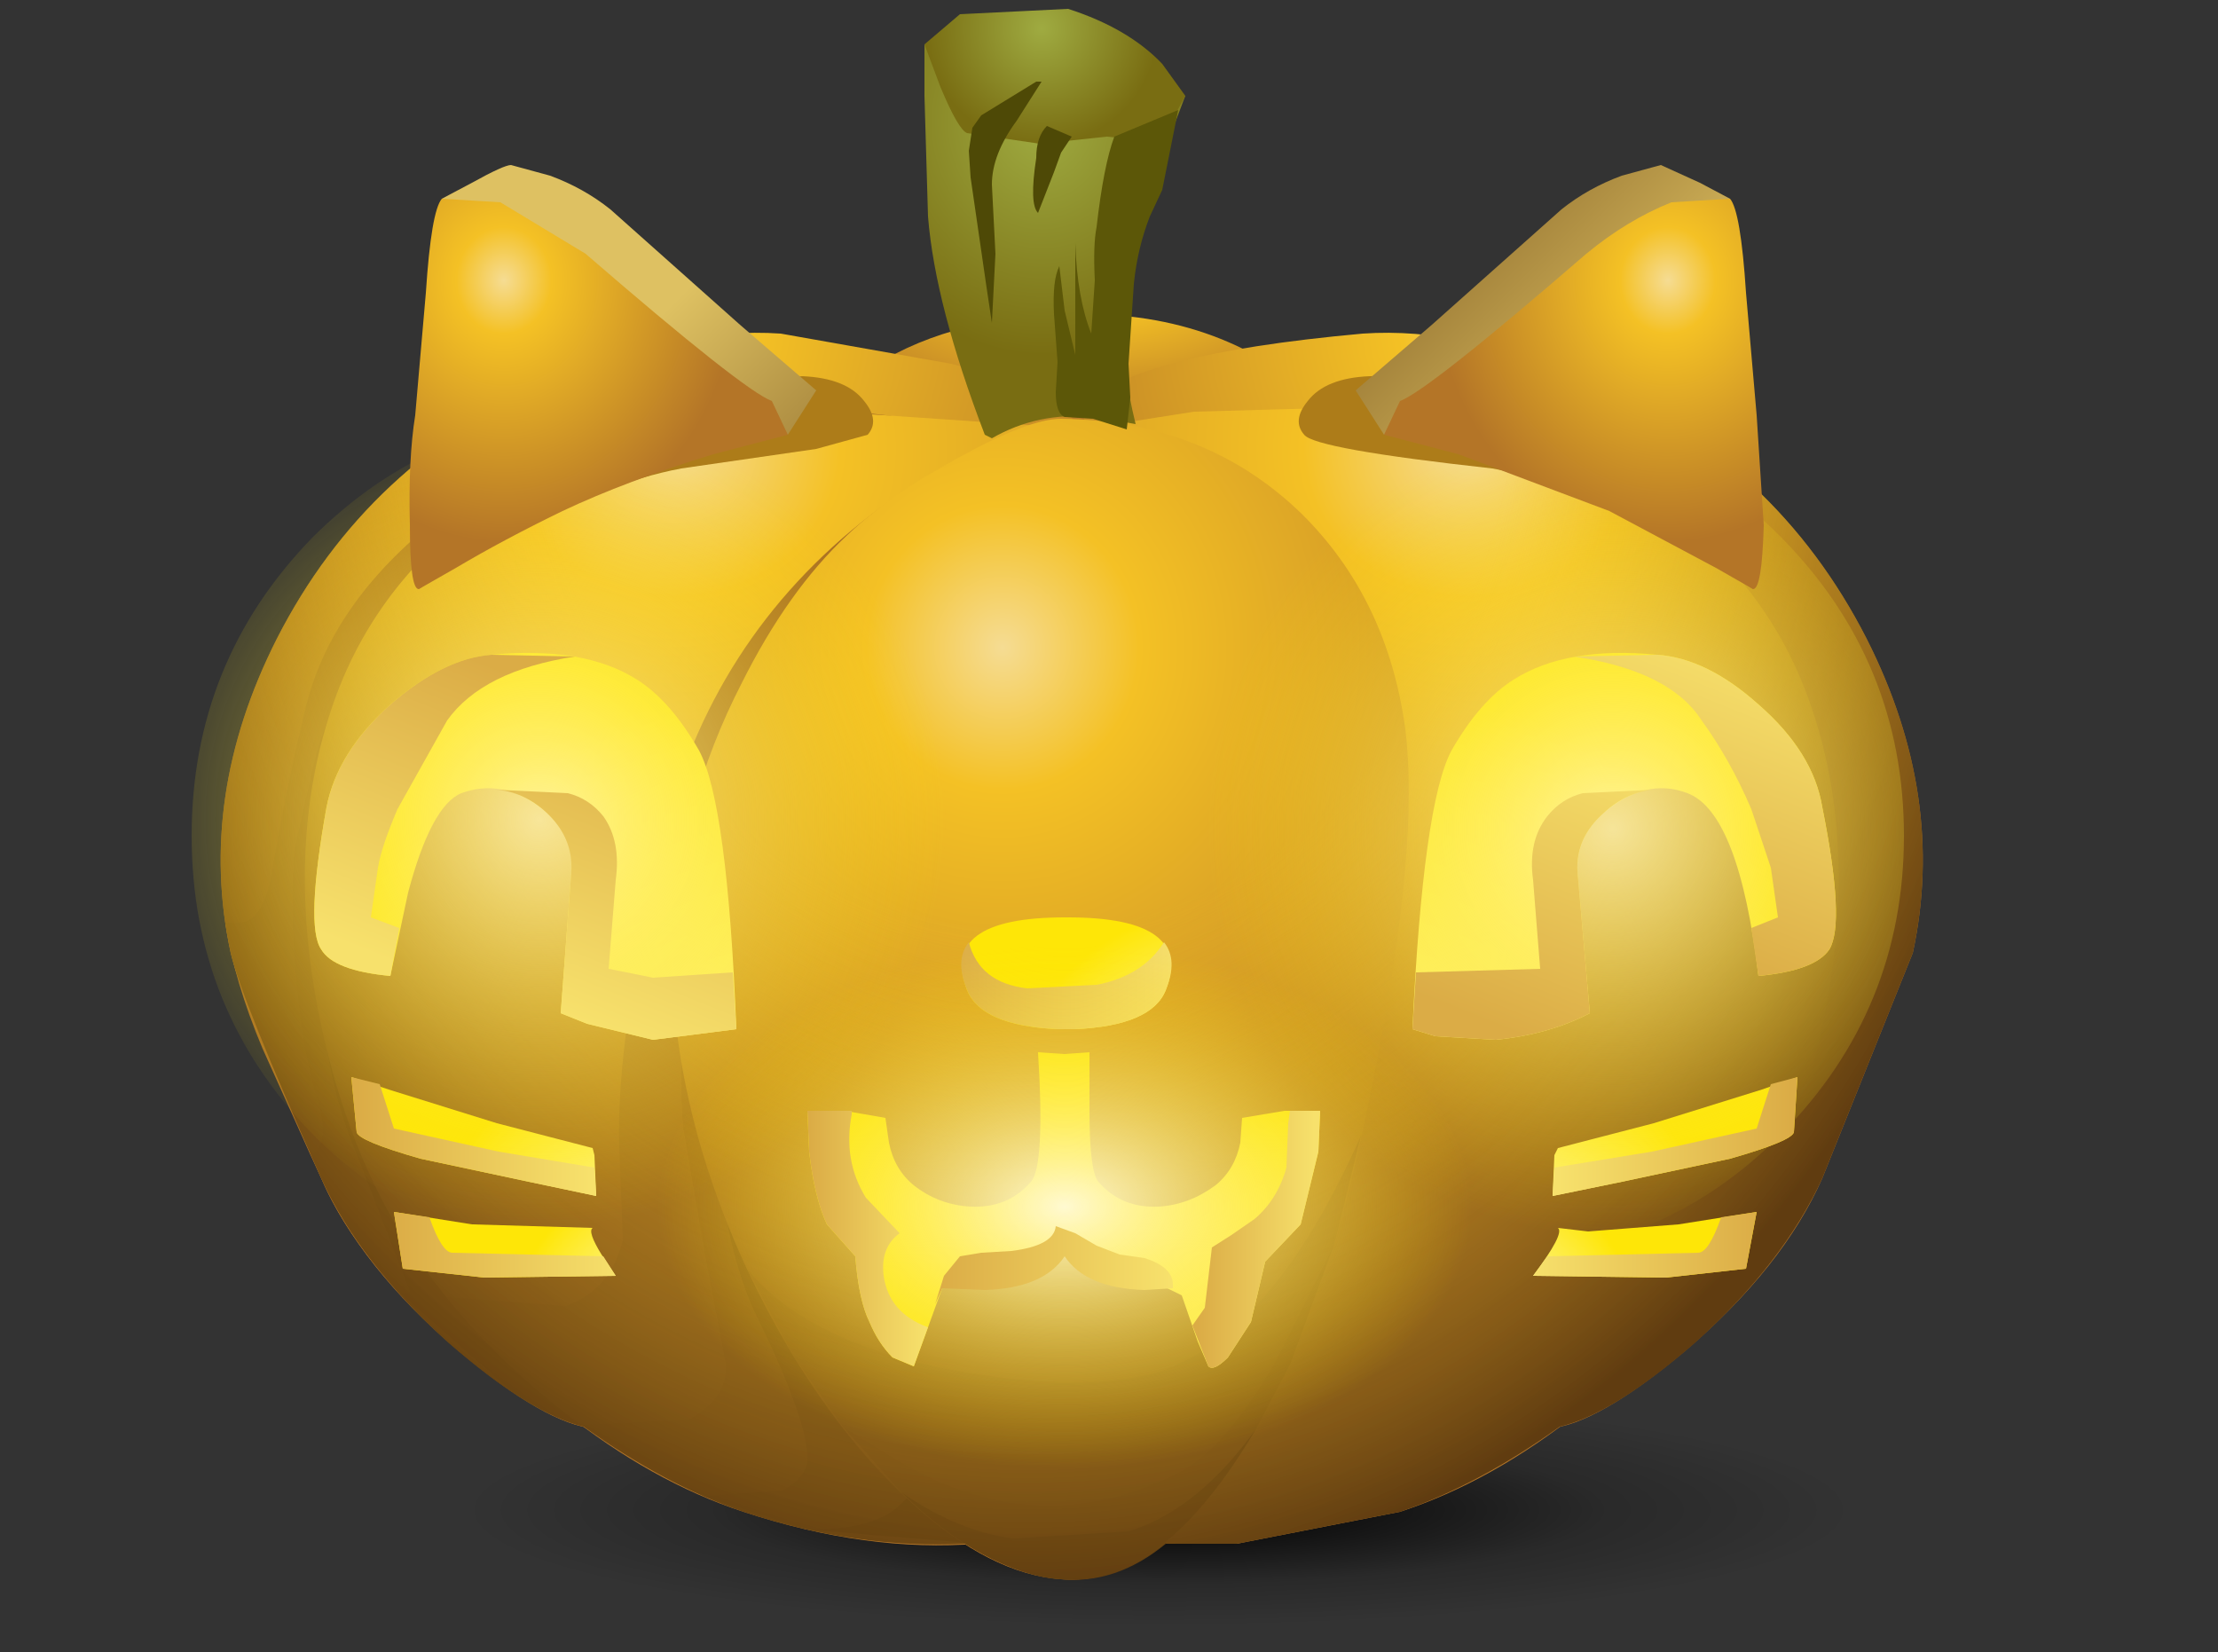 <?xml version="1.0" encoding="UTF-8" standalone="no"?>
<svg xmlns:xlink="http://www.w3.org/1999/xlink" height="46.55px" width="62.5px" xmlns="http://www.w3.org/2000/svg">
  <rect width="100%" height="100%" fill="#333333" stroke="none"/>
  <g transform="matrix(1.0, 0.0, 0.0, 1.0, 0.0, 0.0)">
    <use height="54.05" id="pumpkin_mc" transform="matrix(1.0, 0.0, 0.0, 1.0, -10.25, -7.5)" width="64.45" xlink:href="#sprite0"/>
  </g>
  <defs>
    <g id="sprite0" transform="matrix(1.0, 0.0, 0.0, 1.0, 11.7, 7.5)">
      <use height="46.55" transform="matrix(1.0, 0.0, 0.0, 1.0, 3.95, 0.0)" width="48.8" xlink:href="#shape0"/>
      <use height="14.9" transform="matrix(1.0, 0.0, 0.0, 1.0, 16.85, 26.55)" width="23.4" xlink:href="#sprite1"/>
    </g>
    <g id="shape0" transform="matrix(1.0, 0.0, 0.0, 1.0, -3.95, 0.0)">
      <path d="M46.2 45.4 L31.2 46.55 Q22.4 46.55 16.2 45.4 10.0 44.2 10.0 42.55 10.0 40.9 16.2 39.75 22.4 38.6 31.2 38.6 40.0 38.6 46.2 39.75 52.45 40.9 52.45 42.55 52.45 44.2 46.2 45.4" fill="url(#gradient0)" fill-rule="evenodd" stroke="none"/>
      <path d="M34.7 12.15 L26.7 12.65 23.5 11.75 23.2 10.3 Q25.5 8.85 29.1 8.85 31.2 8.85 32.95 9.55 34.55 10.2 34.8 10.85 35.05 11.7 34.7 12.15" fill="url(#gradient1)" fill-rule="evenodd" stroke="none"/>
      <path d="M52.45 26.85 L49.9 33.2 Q48.8 35.7 46.05 38.05 43.55 40.15 42.2 40.25 40.6 40.4 32.85 37.05 L29.05 11.5 Q30.3 10.0 36.95 9.4 39.85 9.2 43.4 10.75 48.6 13.0 51.15 18.0 53.4 22.45 52.45 26.85" fill="url(#gradient2)" fill-rule="evenodd" stroke="none"/>
      <path d="M50.0 28.4 Q49.25 32.5 47.3 35.3 45.6 37.8 43.1 39.75 40.6 41.75 38.0 42.6 L33.4 43.5 31.4 43.5 29.65 12.0 32.2 11.6 37.7 11.45 Q41.25 11.7 44.4 13.65 48.2 15.95 49.55 19.8 50.9 23.65 50.0 28.4" fill="url(#gradient3)" fill-rule="evenodd" stroke="none"/>
      <path d="M5.05 26.85 Q4.1 22.45 6.35 18.0 8.9 13.0 14.1 10.75 17.65 9.2 20.55 9.4 L25.35 10.25 Q28.45 11.05 28.9 12.0 L24.6 37.05 Q16.9 40.4 15.3 40.25 13.95 40.15 11.45 38.05 8.7 35.7 7.6 33.2 5.35 28.15 5.05 26.85" fill="url(#gradient4)" fill-rule="evenodd" stroke="none"/>
      <path d="M6.2 24.65 Q6.6 22.25 7.15 20.0 7.85 17.0 10.9 14.6 13.2 12.75 15.95 11.8 18.45 10.95 25.0 11.9 L27.95 17.5 24.6 37.05 21.45 38.35 19.65 36.5 19.65 21.6 7.95 19.8 7.5 21.05 6.85 23.9 Q6.7 25.45 6.9 27.7 7.1 29.7 7.45 30.85 7.9 32.25 7.3 32.55 L5.95 29.55 Q5.15 27.65 4.9 26.0 L5.25 26.0 Q5.95 26.0 6.2 24.65" fill="#a96f24" fill-rule="evenodd" stroke="none"/>
      <path d="M6.9 27.7 Q6.7 25.45 6.85 23.9 L7.5 21.05 7.95 19.8 19.65 21.6 19.65 36.5 9.85 26.5 7.35 25.75 7.55 28.1 Q7.85 30.8 8.55 32.4 L10.1 36.4 9.85 36.45 Q8.3 34.85 7.6 33.2 L7.3 32.55 Q7.9 32.25 7.45 30.85 7.1 29.7 6.9 27.7" fill="#a26921" fill-rule="evenodd" stroke="none"/>
      <path d="M7.55 28.1 L7.35 25.75 9.85 26.5 21.45 38.35 Q16.55 40.4 15.3 40.25 14.45 40.2 12.9 39.15 L9.85 36.45 10.1 36.4 8.55 32.4 Q7.85 30.8 7.55 28.1" fill="#905d1c" fill-rule="evenodd" stroke="none"/>
      <path d="M7.5 28.4 Q6.6 23.65 7.95 19.8 9.3 15.95 13.1 13.65 16.25 11.7 19.8 11.45 L27.85 12.0 26.1 43.5 Q23.0 43.75 19.5 42.6 16.9 41.75 14.4 39.75 11.9 37.8 10.2 35.3 8.3 32.5 7.5 28.4" fill="url(#gradient5)" fill-rule="evenodd" stroke="none"/>
      <path d="M27.7 12.0 L27.85 12.0 26.75 32.1 17.85 26.35 Q17.65 30.3 17.8 31.8 L18.45 35.55 19.0 38.45 Q19.05 39.4 17.95 40.0 L14.9 40.15 Q12.5 38.3 11.15 36.55 L14.5 36.8 Q15.75 36.35 16.1 34.95 L16.0 32.3 Q15.9 29.3 17.2 23.7 18.55 18.0 23.1 14.5 25.4 12.75 27.7 12.0" fill="#a96f24" fill-rule="evenodd" stroke="none"/>
      <path d="M26.75 32.1 L26.55 35.05 19.15 30.45 18.6 31.4 18.85 33.4 Q19.2 35.7 19.85 37.05 21.3 40.0 21.3 41.1 21.3 41.6 20.6 42.0 L18.35 42.15 14.9 40.15 17.95 40.0 Q19.05 39.4 19.0 38.45 L18.45 35.55 17.8 31.8 Q17.65 30.3 17.85 26.35 L26.75 32.1" fill="#a26921" fill-rule="evenodd" stroke="none"/>
      <path d="M18.85 33.4 L18.6 31.4 19.15 30.45 26.55 35.05 26.25 41.15 24.8 40.8 24.2 40.75 24.55 41.15 Q24.7 41.7 23.85 42.45 23.15 43.1 21.3 43.1 L18.35 42.15 20.6 42.0 Q21.3 41.6 21.3 41.1 21.3 40.0 19.85 37.05 19.2 35.7 18.85 33.4" fill="#905d1c" fill-rule="evenodd" stroke="none"/>
      <path d="M23.85 42.45 Q24.7 41.7 24.55 41.15 L24.2 40.75 24.8 40.8 26.25 41.15 26.1 43.5 21.3 43.1 Q23.15 43.1 23.85 42.45" fill="#6e4613" fill-rule="evenodd" stroke="none"/>
      <path d="M28.45 11.8 Q32.5 11.85 35.2 14.45 37.65 16.85 38.15 20.55 38.55 23.8 37.3 30.15 36.15 36.05 34.9 38.45 33.5 41.25 32.25 42.65 30.45 44.65 28.45 44.5 26.45 44.35 24.3 42.4 22.45 40.75 20.9 38.2 19.15 35.3 18.25 32.15 17.4 29.1 17.5 26.4 17.7 22.65 19.45 19.25 20.75 16.65 22.4 15.1 23.6 13.95 25.55 12.9 27.55 11.8 28.45 11.8" fill="url(#gradient6)" fill-rule="evenodd" stroke="none"/>
      <path d="M20.9 38.2 L19.6 35.75 Q21.25 37.8 25.35 38.6 28.9 39.25 31.05 38.7 34.35 37.75 36.9 32.0 L36.15 35.05 34.5 38.35 Q33.05 40.85 31.75 41.5 27.8 43.5 23.85 41.15 L22.3 40.2 20.9 38.2" fill="#a96f24" fill-rule="evenodd" stroke="none"/>
      <path d="M27.1 43.35 Q25.55 43.15 23.95 42.05 L22.3 40.2 23.85 41.15 Q27.8 43.5 31.75 41.5 33.05 40.85 34.5 38.35 L36.15 35.05 34.9 38.45 33.95 40.25 Q32.3 42.55 30.35 43.15 L27.1 43.35" fill="#a26921" fill-rule="evenodd" stroke="none"/>
      <path d="M23.95 42.05 Q25.55 43.15 27.1 43.35 L30.35 43.15 Q32.3 42.55 33.95 40.25 31.3 44.75 28.45 44.5 26.25 44.3 23.95 42.05" fill="#6e4613" fill-rule="evenodd" stroke="none"/>
      <path d="M51.15 18.0 Q53.4 22.45 52.45 26.85 L49.9 33.2 Q48.8 35.6 46.3 37.85 44.0 39.85 42.5 40.2 40.2 41.85 38.0 42.6 L33.4 43.5 31.4 43.5 Q30.0 44.65 28.45 44.5 27.3 44.45 25.75 43.5 22.65 43.65 19.5 42.6 17.3 41.85 15.0 40.2 13.5 39.85 11.2 37.85 8.7 35.6 7.6 33.2 5.35 28.15 5.05 26.85 4.1 22.45 6.35 18.0 8.9 13.0 14.1 10.75 17.65 9.2 20.55 9.4 L23.9 9.95 Q26.2 8.85 29.1 8.85 31.8 8.85 33.6 9.85 L36.95 9.4 Q39.85 9.2 43.4 10.75 48.6 13.0 51.15 18.0" fill="url(#gradient7)" fill-rule="evenodd" stroke="none"/>
      <path d="M31.95 2.7 L31.25 4.55 30.5 6.75 Q30.15 8.2 30.15 9.1 30.15 10.3 30.55 11.95 L29.45 11.75 29.35 11.75 Q27.8 11.6 26.5 12.35 L26.3 12.25 Q24.9 8.6 24.7 6.1 L24.6 2.7 24.6 1.25 25.25 1.7 25.45 1.95 Q26.3 2.8 27.6 3.05 L30.15 3.25 31.9 2.7 31.95 2.7" fill="url(#gradient8)" fill-rule="evenodd" stroke="none"/>
      <path d="M29.75 3.85 L27.85 4.05 25.8 3.75 Q25.55 3.65 25.05 2.45 L24.6 1.25 25.6 0.4 28.65 0.25 Q30.35 0.8 31.3 1.8 L31.95 2.7 31.6 3.35 Q31.0 4.0 29.75 3.85" fill="url(#gradient9)" fill-rule="evenodd" stroke="none"/>
      <path d="M27.9 2.3 L27.2 3.4 Q26.5 4.35 26.5 5.2 L26.6 7.15 26.5 9.1 26.35 8.1 25.9 5.0 25.85 4.25 25.95 3.6 26.2 3.25 27.75 2.3 27.9 2.3" fill="#4e4906" fill-rule="evenodd" stroke="none"/>
      <path d="M28.75 3.85 L28.45 4.3 28.25 4.85 27.8 6.0 Q27.55 5.75 27.75 4.45 27.75 3.85 28.05 3.55 L28.75 3.85" fill="#4e4906" fill-rule="evenodd" stroke="none"/>
      <path d="M29.95 3.85 L31.75 3.1 31.3 5.35 30.95 6.1 Q30.6 7.0 30.5 8.0 L30.35 10.25 30.4 11.2 30.3 12.1 29.35 11.8 28.55 11.75 Q28.3 11.65 28.3 11.05 L28.35 10.2 28.25 8.85 Q28.2 7.9 28.4 7.5 L28.55 8.75 28.85 10.0 28.85 6.85 Q28.9 8.4 29.3 9.4 L29.4 7.9 Q29.35 6.9 29.45 6.4 29.65 4.65 29.95 3.85" fill="#5c5708" fill-rule="evenodd" stroke="none"/>
      <path d="M28.55 25.85 L28.65 25.85 Q32.2 25.85 31.4 27.9 31.0 28.9 28.85 29.0 L28.35 29.0 Q26.2 28.9 25.8 27.9 25.0 25.85 28.55 25.85" fill="url(#gradient10)" fill-rule="evenodd" stroke="none"/>
      <path d="M10.4 32.65 Q8.65 32.15 8.6 31.9 L8.45 30.35 9.5 30.7 12.55 31.65 15.25 32.35 15.3 32.55 15.35 33.7 13.45 33.3 10.4 32.65" fill="url(#gradient11)" fill-rule="evenodd" stroke="none"/>
      <path d="M15.25 34.6 Q15.1 34.7 15.5 35.35 L15.9 35.95 12.2 36.0 9.9 35.75 9.65 34.15 11.85 34.5 15.25 34.6" fill="url(#gradient12)" fill-rule="evenodd" stroke="none"/>
      <path d="M9.55 19.85 Q11.05 18.55 12.4 18.45 15.0 18.2 16.5 19.15 17.45 19.75 18.25 21.15 19.05 22.65 19.3 29.0 L16.95 29.3 15.1 28.85 14.35 28.55 14.65 24.55 Q14.75 23.45 13.7 22.7 12.65 21.95 11.55 22.35 10.7 22.7 10.05 25.15 L9.55 27.5 Q7.95 27.35 7.6 26.75 7.15 26.1 7.75 22.75 8.05 21.2 9.55 19.85" fill="url(#gradient13)" fill-rule="evenodd" stroke="none"/>
      <path d="M27.4 23.55 Q27.4 28.45 23.95 31.95 20.5 35.4 15.65 35.4 10.8 35.4 7.35 31.95 3.95 28.45 3.95 23.55 3.95 18.65 7.35 15.15 10.8 11.7 15.65 11.7 20.5 11.7 23.95 15.15 27.4 18.65 27.4 23.55" fill="url(#gradient14)" fill-rule="evenodd" stroke="none"/>
      <path d="M12.5 22.25 L14.55 22.35 Q15.15 22.5 15.55 23.0 16.05 23.7 15.9 24.8 L15.7 27.3 16.95 27.55 19.2 27.4 19.3 29.0 16.95 29.3 15.1 28.85 14.35 28.55 14.65 24.55 Q14.7 23.6 13.95 22.9 13.3 22.3 12.5 22.25" fill="url(#gradient15)" fill-rule="evenodd" stroke="none"/>
      <path d="M7.75 22.75 Q8.05 21.2 9.55 19.85 11.05 18.55 12.4 18.45 L14.75 18.5 Q12.15 18.9 11.15 20.3 L9.75 22.8 Q9.3 23.85 9.2 24.45 L9.0 25.85 9.8 26.15 9.55 27.5 Q7.95 27.35 7.6 26.75 7.15 26.1 7.75 22.75" fill="url(#gradient16)" fill-rule="evenodd" stroke="none"/>
      <path d="M9.25 30.55 L9.65 31.8 12.6 32.45 15.3 32.9 15.35 33.7 13.45 33.3 10.4 32.65 Q8.65 32.15 8.6 31.9 L8.45 30.35 9.25 30.55" fill="url(#gradient17)" fill-rule="evenodd" stroke="none"/>
      <path d="M11.3 35.3 L15.55 35.4 15.9 35.95 12.2 36.0 9.9 35.75 9.65 34.15 10.65 34.3 Q11.0 35.3 11.3 35.3" fill="url(#gradient18)" fill-rule="evenodd" stroke="none"/>
      <path d="M28.85 29.0 L28.35 29.0 Q26.2 28.9 25.8 27.9 25.45 27.05 25.85 26.55 26.15 27.7 27.5 27.85 L29.45 27.75 Q30.75 27.5 31.35 26.55 31.75 27.05 31.4 27.9 31.0 28.9 28.85 29.0" fill="url(#gradient19)" fill-rule="evenodd" stroke="none"/>
      <path d="M42.45 32.35 L45.15 31.65 48.2 30.7 49.2 30.35 49.1 31.9 Q49.05 32.15 47.3 32.65 L44.25 33.3 42.3 33.7 42.35 32.55 42.45 32.35" fill="url(#gradient20)" fill-rule="evenodd" stroke="none"/>
      <path d="M42.45 34.6 L43.3 34.7 45.85 34.5 48.05 34.15 47.75 35.75 45.5 36.0 41.75 35.95 Q42.65 34.75 42.45 34.6" fill="url(#gradient21)" fill-rule="evenodd" stroke="none"/>
      <path d="M49.9 22.75 Q50.55 26.0 50.1 26.75 49.7 27.35 48.1 27.5 47.55 22.9 46.1 22.35 45.05 21.95 44.0 22.7 42.95 23.45 43.0 24.55 L43.35 28.55 Q42.2 29.15 40.7 29.3 L39.0 29.2 38.35 29.0 Q38.65 22.65 39.45 21.15 40.25 19.75 41.2 19.15 42.7 18.2 45.25 18.45 46.65 18.55 48.1 19.85 49.65 21.2 49.9 22.75" fill="url(#gradient22)" fill-rule="evenodd" stroke="none"/>
      <path d="M52.2 23.55 Q52.2 28.45 48.75 31.95 45.35 35.4 40.45 35.4 35.6 35.4 32.15 31.95 28.75 28.45 28.75 23.55 28.75 18.65 32.15 15.15 35.6 11.7 40.45 11.7 45.35 11.7 48.75 15.15 52.2 18.65 52.2 23.55" fill="url(#gradient23)" fill-rule="evenodd" stroke="none"/>
      <path d="M43.0 24.55 L43.35 28.55 Q42.2 29.15 40.7 29.3 L39.0 29.2 38.35 29.0 38.45 27.4 41.95 27.3 41.75 24.8 Q41.6 23.7 42.15 23.0 42.55 22.5 43.15 22.35 L45.2 22.25 Q44.4 22.3 43.75 22.9 42.95 23.6 43.0 24.55" fill="url(#gradient24)" fill-rule="evenodd" stroke="none"/>
      <path d="M49.9 22.75 Q50.55 26.0 50.1 26.75 49.7 27.35 48.1 27.5 L47.9 26.15 48.65 25.85 48.45 24.45 47.9 22.8 Q47.3 21.4 46.5 20.3 45.6 18.9 42.9 18.5 L45.25 18.45 Q46.65 18.55 48.1 19.85 49.65 21.2 49.9 22.75" fill="url(#gradient25)" fill-rule="evenodd" stroke="none"/>
      <path d="M42.35 32.9 L45.1 32.45 48.05 31.8 48.45 30.55 49.2 30.35 49.1 31.9 Q49.05 32.15 47.3 32.65 L44.25 33.3 42.3 33.7 42.35 32.9" fill="url(#gradient26)" fill-rule="evenodd" stroke="none"/>
      <path d="M46.4 35.3 Q46.7 35.3 47.05 34.3 L48.05 34.15 47.75 35.75 45.5 36.0 41.75 35.95 42.15 35.4 46.4 35.3" fill="url(#gradient27)" fill-rule="evenodd" stroke="none"/>
      <path d="M21.15 10.6 Q22.4 10.65 22.9 11.3 23.35 11.85 23.0 12.25 L21.55 12.65 17.75 13.2 Q15.6 13.6 12.75 15.15 11.35 15.9 10.35 16.6 L11.6 12.05 15.7 11.3 21.15 10.6" fill="#ad7c19" fill-rule="evenodd" stroke="none"/>
      <path d="M21.55 11.0 L20.75 12.25 18.55 11.85 Q18.25 11.85 13.35 7.9 L11.0 5.6 11.85 5.15 Q12.75 4.65 12.95 4.65 L14.05 4.95 Q15.0 5.3 15.75 5.9 L19.4 9.15 21.55 11.0" fill="url(#gradient28)" fill-rule="evenodd" stroke="none"/>
      <path d="M20.3 11.3 L20.75 12.25 18.65 12.8 Q16.2 13.55 14.4 14.4 12.75 15.2 11.4 16.0 L10.35 16.6 Q10.1 16.6 10.1 14.8 10.05 12.95 10.25 11.7 L10.55 8.25 Q10.7 5.95 11.0 5.6 L12.65 5.7 15.05 7.15 Q19.5 11.0 20.3 11.3" fill="url(#gradient29)" fill-rule="evenodd" stroke="none"/>
      <path d="M37.15 10.6 Q39.0 10.5 46.7 12.05 L47.95 16.6 Q44.0 13.8 40.6 13.2 35.6 12.65 35.3 12.25 34.95 11.85 35.4 11.3 35.9 10.65 37.15 10.6" fill="#ad7c19" fill-rule="evenodd" stroke="none"/>
      <path d="M44.95 7.9 Q40.05 11.85 39.75 11.85 L37.55 12.25 36.75 11.0 38.9 9.15 42.55 5.9 Q43.3 5.3 44.25 4.95 L45.35 4.65 46.45 5.15 47.3 5.6 44.95 7.9" fill="url(#gradient30)" fill-rule="evenodd" stroke="none"/>
      <path d="M47.3 5.6 Q47.6 5.95 47.75 8.25 L48.05 11.7 48.25 14.8 Q48.2 16.6 47.95 16.6 L46.9 16.0 43.9 14.4 39.65 12.8 37.55 12.25 38.0 11.3 Q38.8 11.0 43.25 7.15 44.4 6.2 45.65 5.7 L47.3 5.6" fill="url(#gradient31)" fill-rule="evenodd" stroke="none"/>
    </g>
    <radialGradient cx="0" cy="0" gradientTransform="matrix(0.024, 0.0, 0.0, -0.004, 31.2, 42.55)" gradientUnits="userSpaceOnUse" id="gradient0" r="819.2" spreadMethod="pad">
      <stop offset="0.165" stop-color="#000000" stop-opacity="0.8"/>
      <stop offset="0.635" stop-color="#000000" stop-opacity="0.188"/>
      <stop offset="1.0" stop-color="#000000" stop-opacity="0.0"/>
    </radialGradient>
    <radialGradient cx="0" cy="0" gradientTransform="matrix(-1.0E-4, 0.005, 0.012, 1.0E-4, 29.1, 8.05)" gradientUnits="userSpaceOnUse" id="gradient1" r="819.2" spreadMethod="pad">
      <stop offset="0.0" stop-color="#f5dc93"/>
      <stop offset="0.204" stop-color="#f4c125"/>
      <stop offset="1.0" stop-color="#b47527"/>
    </radialGradient>
    <radialGradient cx="0" cy="0" gradientTransform="matrix(-0.001, 0.018, -0.02, -9.0E-4, 41.4, 9.15)" gradientUnits="userSpaceOnUse" id="gradient2" r="819.2" spreadMethod="pad">
      <stop offset="0.0" stop-color="#f5dc93"/>
      <stop offset="0.204" stop-color="#f4c125"/>
      <stop offset="1.0" stop-color="#b47527"/>
    </radialGradient>
    <radialGradient cx="0" cy="0" gradientTransform="matrix(-3.0E-4, 0.025, -0.028, -3.0E-4, 39.95, 12.65)" gradientUnits="userSpaceOnUse" id="gradient3" r="819.2" spreadMethod="pad">
      <stop offset="0.0" stop-color="#f5dc93"/>
      <stop offset="0.204" stop-color="#f4c125"/>
      <stop offset="1.0" stop-color="#b47527"/>
    </radialGradient>
    <radialGradient cx="0" cy="0" gradientTransform="matrix(0.001, 0.018, 0.02, -9.0E-4, 16.35, 9.15)" gradientUnits="userSpaceOnUse" id="gradient4" r="819.2" spreadMethod="pad">
      <stop offset="0.0" stop-color="#f5dc93"/>
      <stop offset="0.204" stop-color="#f4c125"/>
      <stop offset="1.0" stop-color="#b47527"/>
    </radialGradient>
    <radialGradient cx="0" cy="0" gradientTransform="matrix(3.0E-4, 0.025, 0.028, -3.0E-4, 17.55, 12.65)" gradientUnits="userSpaceOnUse" id="gradient5" r="819.2" spreadMethod="pad">
      <stop offset="0.0" stop-color="#f5dc93"/>
      <stop offset="0.204" stop-color="#f4c125"/>
      <stop offset="1.0" stop-color="#b47527"/>
    </radialGradient>
    <radialGradient cx="0" cy="0" gradientTransform="matrix(2.0E-4, 0.024, 0.023, -2.0E-4, 26.8, 18.25)" gradientUnits="userSpaceOnUse" id="gradient6" r="819.2" spreadMethod="pad">
      <stop offset="0.0" stop-color="#f5dc93"/>
      <stop offset="0.204" stop-color="#f4c125"/>
      <stop offset="1.0" stop-color="#b47527"/>
    </radialGradient>
    <radialGradient cx="0" cy="0" gradientTransform="matrix(0.0, 0.043, 0.036, 0.0, 27.5, 9.7)" gradientUnits="userSpaceOnUse" id="gradient7" r="819.2" spreadMethod="pad">
      <stop offset="0.467" stop-color="#f4c125" stop-opacity="0.0"/>
      <stop offset="1.0" stop-color="#603c10"/>
    </radialGradient>
    <radialGradient cx="0" cy="0" gradientTransform="matrix(1.0E-4, 0.008, 0.007, -1.0E-4, 27.9, 3.45)" gradientUnits="userSpaceOnUse" id="gradient8" r="819.2" spreadMethod="pad">
      <stop offset="0.0" stop-color="#9fab41"/>
      <stop offset="1.0" stop-color="#796d12"/>
    </radialGradient>
    <radialGradient cx="0" cy="0" gradientTransform="matrix(0.0, 0.004, 0.004, 0.0, 27.9, 0.8)" gradientUnits="userSpaceOnUse" id="gradient9" r="819.2" spreadMethod="pad">
      <stop offset="0.0" stop-color="#9fab41"/>
      <stop offset="1.0" stop-color="#796d12"/>
    </radialGradient>
    <radialGradient cx="0" cy="0" gradientTransform="matrix(0.0, -0.008, -0.008, 0.0, 33.3, 32.0)" gradientUnits="userSpaceOnUse" id="gradient10" r="819.2" spreadMethod="pad">
      <stop offset="0.0" stop-color="#fffef5"/>
      <stop offset="1.0" stop-color="#fee607"/>
    </radialGradient>
    <radialGradient cx="0" cy="0" gradientTransform="matrix(0.0, -0.009, -0.009, 0.0, 17.4, 36.9)" gradientUnits="userSpaceOnUse" id="gradient11" r="819.2" spreadMethod="pad">
      <stop offset="0.0" stop-color="#fffef5"/>
      <stop offset="1.0" stop-color="#fee607"/>
    </radialGradient>
    <radialGradient cx="0" cy="0" gradientTransform="matrix(0.0, -0.006, -0.006, 0.0, 17.8, 37.8)" gradientUnits="userSpaceOnUse" id="gradient12" r="819.2" spreadMethod="pad">
      <stop offset="0.0" stop-color="#fffef5"/>
      <stop offset="1.0" stop-color="#fee607"/>
    </radialGradient>
    <radialGradient cx="0" cy="0" gradientTransform="matrix(0.0, -0.025, -0.025, 0.0, 22.85, 39.55)" gradientUnits="userSpaceOnUse" id="gradient13" r="819.2" spreadMethod="pad">
      <stop offset="0.0" stop-color="#fffef5"/>
      <stop offset="1.0" stop-color="#fee607"/>
    </radialGradient>
    <radialGradient cx="0" cy="0" gradientTransform="matrix(0.014, 0.0, 0.0, -0.014, 13.75, 23.1)" gradientUnits="userSpaceOnUse" id="gradient14" r="819.2" spreadMethod="pad">
      <stop offset="0.0" stop-color="#fff5b3" stop-opacity="0.82"/>
      <stop offset="1.0" stop-color="#fee400" stop-opacity="0.0"/>
    </radialGradient>
    <linearGradient gradientTransform="matrix(-0.002, 0.005, 0.005, 0.002, 16.1, 24.5)" gradientUnits="userSpaceOnUse" id="gradient15" spreadMethod="pad" x1="-819.2" x2="819.2">
      <stop offset="0.0" stop-color="#dbac46"/>
      <stop offset="1.0" stop-color="#f7e16c"/>
    </linearGradient>
    <linearGradient gradientTransform="matrix(-0.002, 0.005, 0.005, 0.002, 10.55, 22.75)" gradientUnits="userSpaceOnUse" id="gradient16" spreadMethod="pad" x1="-819.2" x2="819.2">
      <stop offset="0.0" stop-color="#dbac46"/>
      <stop offset="1.0" stop-color="#f7e16c"/>
    </linearGradient>
    <linearGradient gradientTransform="matrix(0.004, 0.0, 0.0, -0.004, 11.9, 32.05)" gradientUnits="userSpaceOnUse" id="gradient17" spreadMethod="pad" x1="-819.2" x2="819.2">
      <stop offset="0.0" stop-color="#dbac46"/>
      <stop offset="1.0" stop-color="#f7e16c"/>
    </linearGradient>
    <linearGradient gradientTransform="matrix(0.004, 0.0, 0.0, -0.004, 12.8, 35.1)" gradientUnits="userSpaceOnUse" id="gradient18" spreadMethod="pad" x1="-819.2" x2="819.2">
      <stop offset="0.0" stop-color="#dbac46"/>
      <stop offset="1.0" stop-color="#f7e16c"/>
    </linearGradient>
    <linearGradient gradientTransform="matrix(0.004, 0.0, 0.0, -0.004, 28.6, 27.8)" gradientUnits="userSpaceOnUse" id="gradient19" spreadMethod="pad" x1="-819.2" x2="819.2">
      <stop offset="0.0" stop-color="#dbac46"/>
      <stop offset="1.0" stop-color="#f7e16c"/>
    </linearGradient>
    <radialGradient cx="0" cy="0" gradientTransform="matrix(0.0, -0.009, 0.009, 0.0, 40.25, 36.9)" gradientUnits="userSpaceOnUse" id="gradient20" r="819.2" spreadMethod="pad">
      <stop offset="0.0" stop-color="#fffef5"/>
      <stop offset="1.0" stop-color="#fee607"/>
    </radialGradient>
    <radialGradient cx="0" cy="0" gradientTransform="matrix(0.0, -0.006, 0.006, 0.0, 39.9, 37.8)" gradientUnits="userSpaceOnUse" id="gradient21" r="819.2" spreadMethod="pad">
      <stop offset="0.0" stop-color="#fffef5"/>
      <stop offset="1.0" stop-color="#fee607"/>
    </radialGradient>
    <radialGradient cx="0" cy="0" gradientTransform="matrix(0.0, -0.025, 0.025, 0.0, 34.8, 39.55)" gradientUnits="userSpaceOnUse" id="gradient22" r="819.2" spreadMethod="pad">
      <stop offset="0.0" stop-color="#fffef5"/>
      <stop offset="1.0" stop-color="#fee607"/>
    </radialGradient>
    <radialGradient cx="0" cy="0" gradientTransform="matrix(0.014, 0.0, 0.0, -0.014, 44.0, 23.35)" gradientUnits="userSpaceOnUse" id="gradient23" r="819.2" spreadMethod="pad">
      <stop offset="0.0" stop-color="#fff5b3" stop-opacity="0.82"/>
      <stop offset="1.0" stop-color="#fee400" stop-opacity="0.0"/>
    </radialGradient>
    <linearGradient gradientTransform="matrix(0.002, -0.005, 0.005, 0.002, 41.55, 24.5)" gradientUnits="userSpaceOnUse" id="gradient24" spreadMethod="pad" x1="-819.2" x2="819.2">
      <stop offset="0.0" stop-color="#dbac46"/>
      <stop offset="1.0" stop-color="#f7e16c"/>
    </linearGradient>
    <linearGradient gradientTransform="matrix(0.002, -0.005, 0.005, 0.002, 47.1, 22.75)" gradientUnits="userSpaceOnUse" id="gradient25" spreadMethod="pad" x1="-819.2" x2="819.2">
      <stop offset="0.0" stop-color="#dbac46"/>
      <stop offset="1.0" stop-color="#f7e16c"/>
    </linearGradient>
    <linearGradient gradientTransform="matrix(-0.004, 0.0, 0.0, -0.004, 45.75, 32.05)" gradientUnits="userSpaceOnUse" id="gradient26" spreadMethod="pad" x1="-819.2" x2="819.2">
      <stop offset="0.0" stop-color="#dbac46"/>
      <stop offset="1.0" stop-color="#f7e16c"/>
    </linearGradient>
    <linearGradient gradientTransform="matrix(-0.004, 0.0, 0.0, -0.004, 44.9, 35.1)" gradientUnits="userSpaceOnUse" id="gradient27" spreadMethod="pad" x1="-819.2" x2="819.2">
      <stop offset="0.0" stop-color="#dbac46"/>
      <stop offset="1.0" stop-color="#f7e16c"/>
    </linearGradient>
    <linearGradient gradientTransform="matrix(-0.004, -0.004, -0.004, 0.004, 20.7, 11.9)" gradientUnits="userSpaceOnUse" id="gradient28" spreadMethod="pad" x1="-819.2" x2="819.2">
      <stop offset="0.0" stop-color="#866327"/>
      <stop offset="1.0" stop-color="#dec162"/>
    </linearGradient>
    <radialGradient cx="0" cy="0" gradientTransform="matrix(1.0E-4, 0.009, 0.008, -1.0E-4, 12.75, 7.9)" gradientUnits="userSpaceOnUse" id="gradient29" r="819.2" spreadMethod="pad">
      <stop offset="0.0" stop-color="#f5dc93"/>
      <stop offset="0.204" stop-color="#f4c125"/>
      <stop offset="1.0" stop-color="#b47527"/>
    </radialGradient>
    <linearGradient gradientTransform="matrix(0.004, 0.004, -0.004, 0.004, 37.6, 11.9)" gradientUnits="userSpaceOnUse" id="gradient30" spreadMethod="pad" x1="-819.2" x2="819.2">
      <stop offset="0.0" stop-color="#866327"/>
      <stop offset="1.0" stop-color="#dec162"/>
    </linearGradient>
    <radialGradient cx="0" cy="0" gradientTransform="matrix(-1.0E-4, 0.009, -0.008, -1.0E-4, 45.55, 7.9)" gradientUnits="userSpaceOnUse" id="gradient31" r="819.2" spreadMethod="pad">
      <stop offset="0.0" stop-color="#f5dc93"/>
      <stop offset="0.204" stop-color="#f4c125"/>
      <stop offset="1.0" stop-color="#b47527"/>
    </radialGradient>
    <g id="sprite1" transform="matrix(1.0, 0.0, 0.0, 1.0, 0.0, 0.0)">
      <use height="14.9" transform="matrix(1.0, 0.0, 0.0, 1.0, 0.0, 0.0)" width="23.4" xlink:href="#shape1"/>
    </g>
    <g id="shape1" transform="matrix(1.0, 0.0, 0.0, 1.0, 0.0, 0.0)">
      <path d="M16.65 5.65 L16.7 4.95 17.9 4.75 18.9 4.75 18.85 5.9 18.35 7.95 17.35 9.0 16.95 10.7 16.3 11.7 Q15.9 12.1 15.75 11.95 L15.45 11.25 15.0 9.95 Q13.6 9.25 13.05 9.25 11.7 7.9 8.25 9.75 L7.45 11.95 6.85 11.7 Q6.45 11.3 6.2 10.7 5.9 10.1 5.8 8.85 L5.0 7.95 Q4.65 7.2 4.5 5.9 L4.45 4.75 5.5 4.75 6.65 4.95 6.75 5.65 Q6.9 6.4 7.45 6.85 8.15 7.4 9.05 7.45 10.1 7.5 10.75 6.75 11.15 6.3 10.95 3.1 L11.7 3.15 12.4 3.1 12.4 4.75 Q12.4 6.45 12.65 6.75 13.3 7.5 14.35 7.45 15.2 7.4 15.95 6.85 16.5 6.4 16.65 5.65" fill="url(#gradient32)" fill-rule="evenodd" stroke="none"/>
      <path d="M23.4 7.45 Q23.4 10.55 19.95 12.75 16.55 14.9 11.7 14.9 6.85 14.9 3.45 12.75 0.0 10.55 0.0 7.45 0.0 4.4 3.45 2.2 6.85 0.0 11.7 0.0 16.55 0.0 19.95 2.2 23.4 4.4 23.4 7.45" fill="url(#gradient33)" fill-rule="evenodd" stroke="none"/>
      <path d="M18.05 4.75 L18.9 4.75 18.85 5.9 18.35 7.95 17.35 9.0 16.95 10.7 16.3 11.7 Q15.9 12.1 15.75 11.95 L15.3 10.8 15.65 10.3 15.75 9.45 15.85 8.6 16.4 8.25 17.05 7.8 Q17.7 7.25 17.95 6.35 L18.0 5.1 18.05 4.75" fill="url(#gradient34)" fill-rule="evenodd" stroke="none"/>
      <path d="M5.7 4.75 L5.7 4.85 Q5.45 6.15 6.1 7.2 L7.05 8.2 Q6.5 8.6 6.6 9.4 6.75 10.45 7.85 10.85 L7.45 11.95 6.85 11.7 Q6.45 11.3 6.2 10.7 5.9 10.1 5.8 8.85 L5.0 7.95 Q4.65 7.2 4.5 5.9 L4.45 4.75 5.7 4.75" fill="url(#gradient35)" fill-rule="evenodd" stroke="none"/>
      <path d="M11.45 8.0 L12.0 8.2 12.6 8.55 13.25 8.8 13.95 8.9 Q14.75 9.15 14.75 9.65 L14.75 9.75 13.95 9.8 Q12.3 9.75 11.7 8.85 11.1 9.75 9.45 9.8 L8.25 9.75 8.05 10.2 8.3 9.4 8.75 8.85 9.35 8.75 10.2 8.7 Q11.4 8.55 11.45 8.0" fill="url(#gradient36)" fill-rule="evenodd" stroke="none"/>
    </g>
    <radialGradient cx="0" cy="0" gradientTransform="matrix(0.0, -0.021, -0.021, 0.0, 23.2, 20.3)" gradientUnits="userSpaceOnUse" id="gradient32" r="819.2" spreadMethod="pad">
      <stop offset="0.0" stop-color="#fffef5"/>
      <stop offset="1.0" stop-color="#fee607"/>
    </radialGradient>
    <radialGradient cx="0" cy="0" gradientTransform="matrix(0.014, 0.0, 0.0, -0.009, 11.7, 7.45)" gradientUnits="userSpaceOnUse" id="gradient33" r="819.2" spreadMethod="pad">
      <stop offset="0.0" stop-color="#fff9d1"/>
      <stop offset="1.0" stop-color="#fee400" stop-opacity="0.0"/>
    </radialGradient>
    <linearGradient gradientTransform="matrix(0.002, 0.0, 0.0, -0.002, 17.1, 8.35)" gradientUnits="userSpaceOnUse" id="gradient34" spreadMethod="pad" x1="-819.2" x2="819.2">
      <stop offset="0.0" stop-color="#dbac46"/>
      <stop offset="1.0" stop-color="#f7e16c"/>
    </linearGradient>
    <linearGradient gradientTransform="matrix(0.002, 0.0, 0.0, -0.002, 6.15, 8.35)" gradientUnits="userSpaceOnUse" id="gradient35" spreadMethod="pad" x1="-819.2" x2="819.2">
      <stop offset="0.0" stop-color="#dbac46"/>
      <stop offset="1.0" stop-color="#f7e16c"/>
    </linearGradient>
    <linearGradient gradientTransform="matrix(0.004, 0.0, 0.0, -0.004, 11.4, 9.1)" gradientUnits="userSpaceOnUse" id="gradient36" spreadMethod="pad" x1="-819.2" x2="819.2">
      <stop offset="0.0" stop-color="#dbac46"/>
      <stop offset="1.0" stop-color="#f7e16c"/>
    </linearGradient>
  </defs>
</svg>
